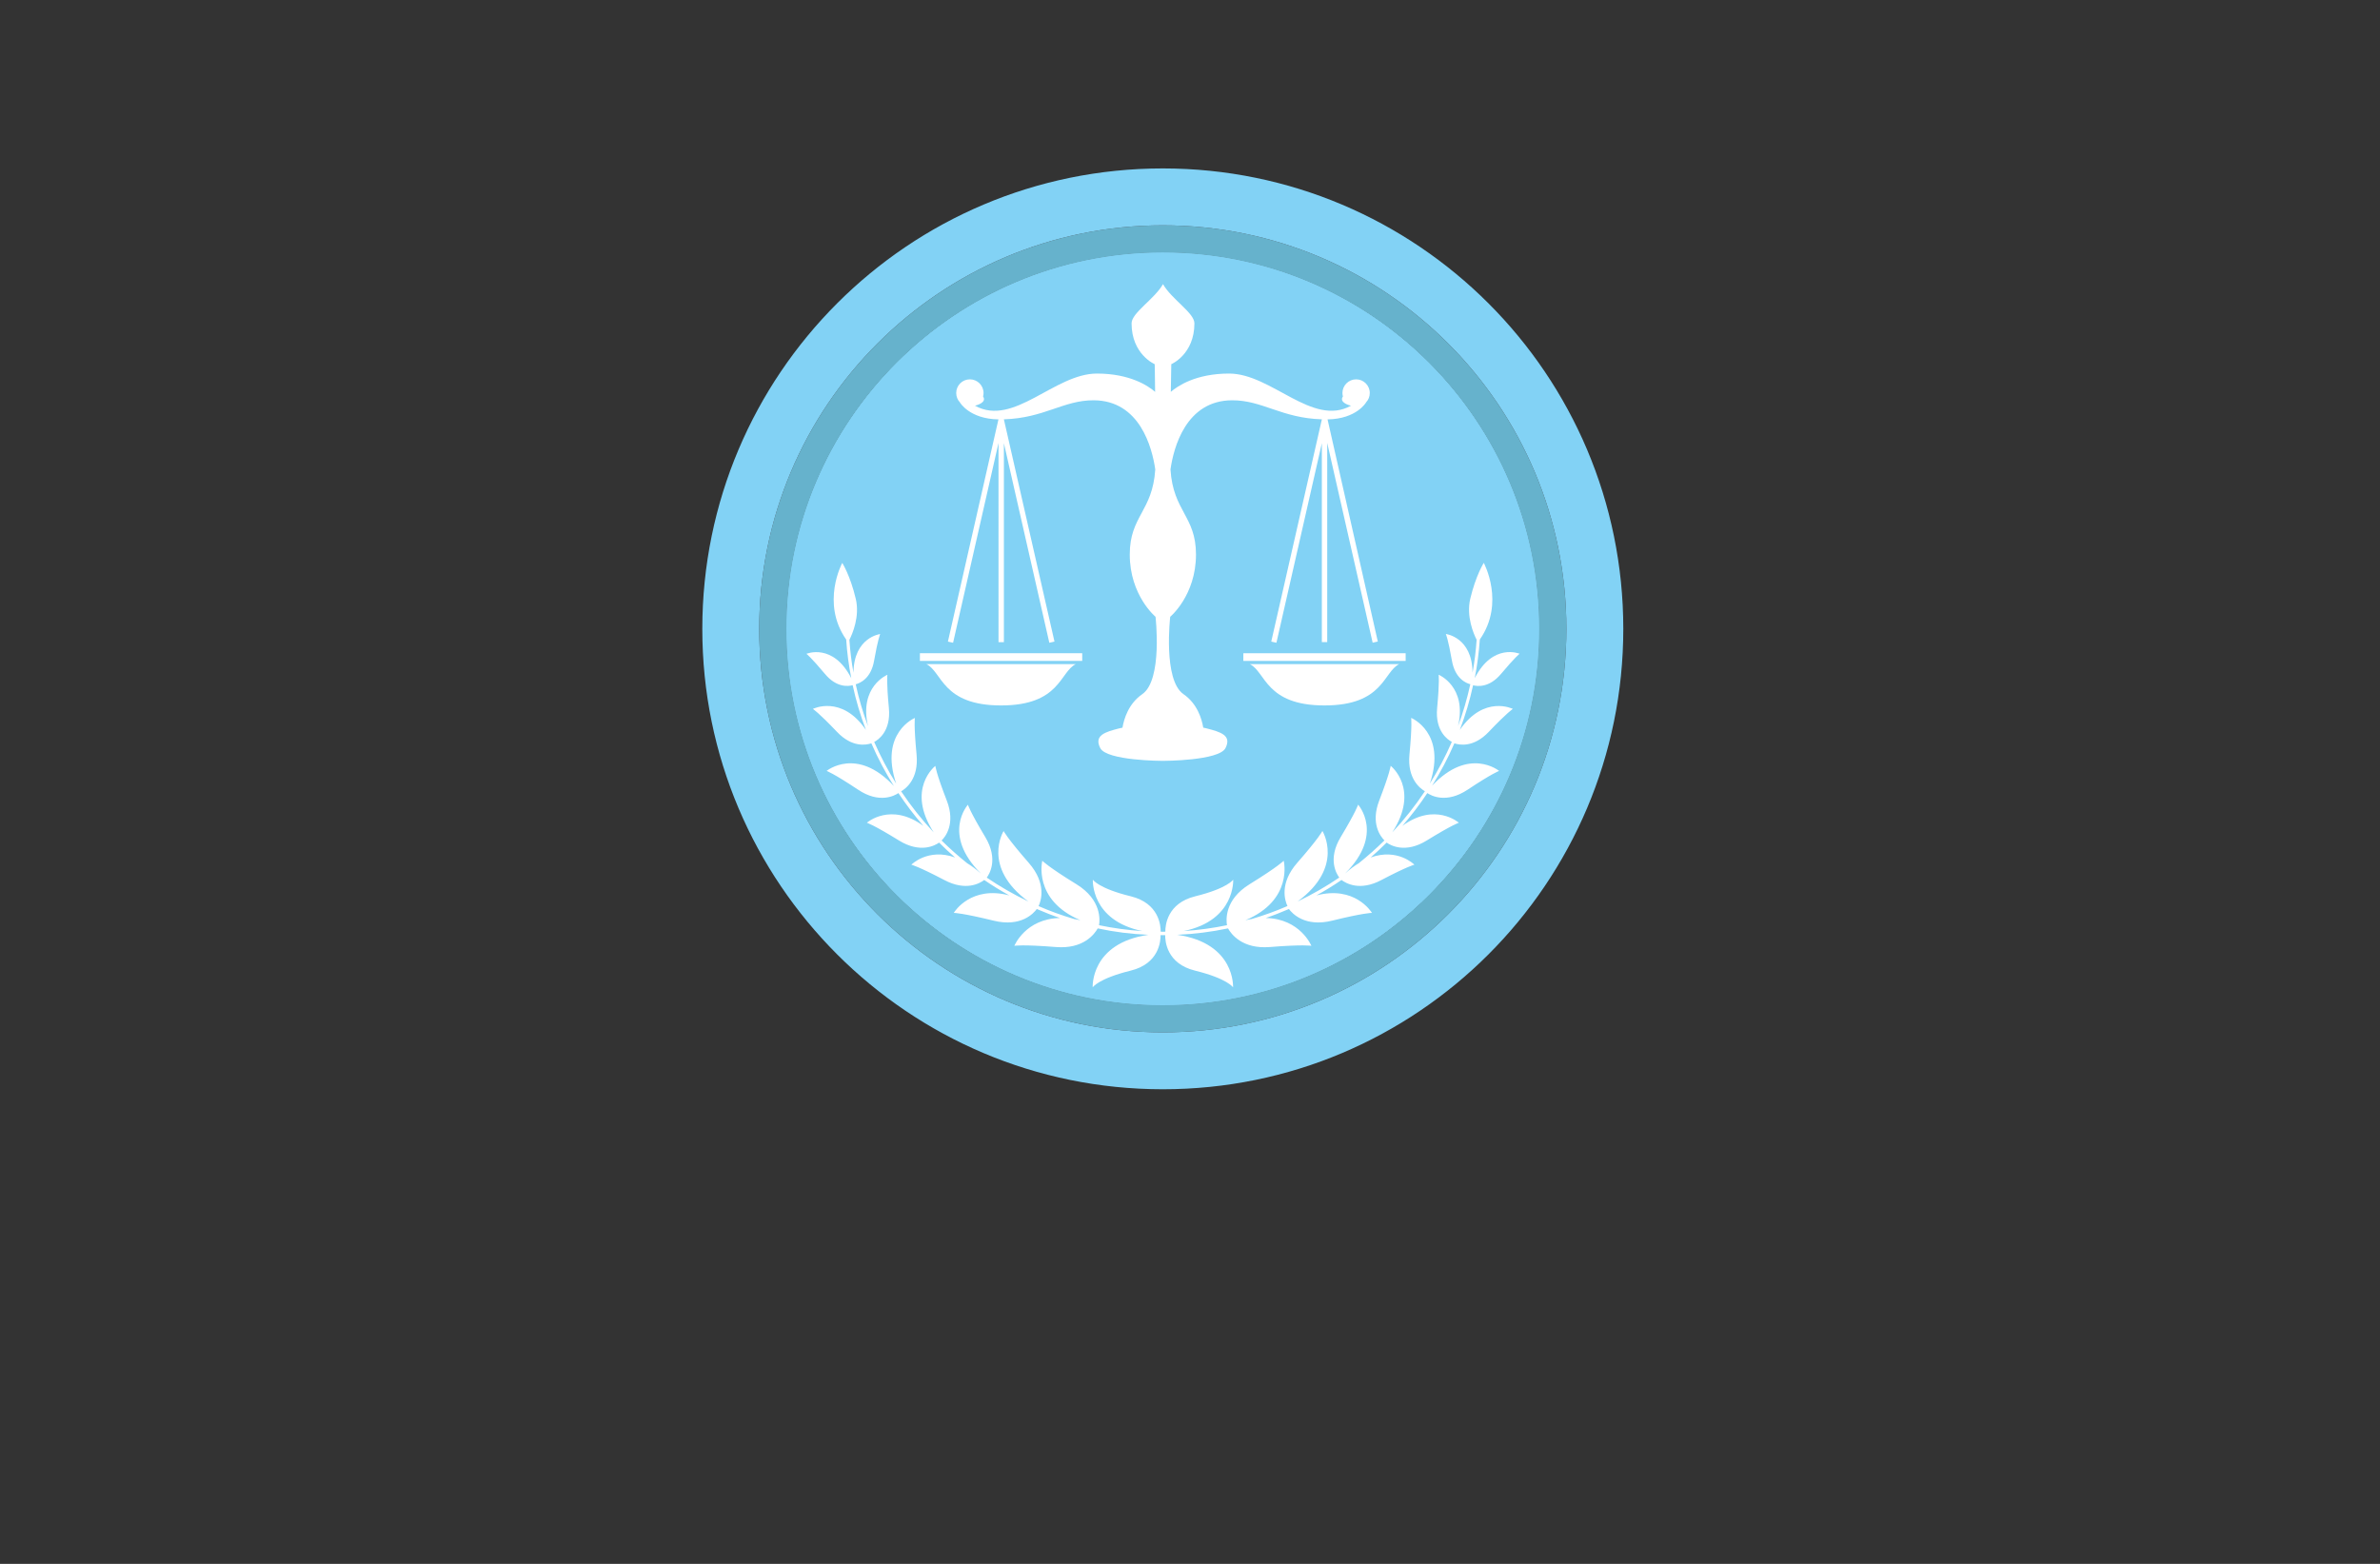 <?xml version="1.0" encoding="utf-8"?>
<!-- Generator: Adobe Illustrator 27.8.1, SVG Export Plug-In . SVG Version: 6.00 Build 0)  -->
<svg version="1.1" xmlns="http://www.w3.org/2000/svg" xmlns:xlink="http://www.w3.org/1999/xlink" x="0px" y="0px"
	 viewBox="0 0 350 230" style="enable-background:new 0 0 350 230;" xml:space="preserve">
<rect x="0" y="0" width="350" height="230" fill="#333333" stroke="none"/>
<style type="text/css">
	.st0{fill:#F5FFCA;}
	.st1{fill:#FCFFE9;}
	.st2{fill:#CBE5BE;}
	.st3{fill:#CCFDFF;}
	.st4{fill:#FFE4CA;}
	.st5{fill:#CAFFD6;}
	.st6{fill:#FFF5CC;}
	.st7{fill:#001044;}
	.st8{fill:#FFF9DE;}
	.st9{fill:#FFFAD4;}
	.st10{fill:#C7FEFF;}
	.st11{fill:#003F49;}
	.st12{fill:#8E032B;}
	.st13{fill:#87622B;}
	.st14{fill:#83014C;}
	.st15{fill:#B72204;}
	.st16{fill:#015254;}
	.st17{fill:#5B9C40;}
	.st18{fill:#0055B6;}
	.st19{fill-rule:evenodd;clip-rule:evenodd;fill:#3A1D03;}
	.st20{fill-rule:evenodd;clip-rule:evenodd;fill:#723600;}
	.st21{fill:#00438D;}
	.st22{fill:#162E50;}
	.st23{fill:#F6921E;}
	.st24{fill:#00237A;}
	.st25{fill:#563B00;}
	.st26{fill:#00FFB6;}
	.st27{fill:#9500FF;}
	.st28{fill:#440000;}
	.st29{fill:#45EDFF;}
	.st30{fill:#CC7F7F;}
	.st31{fill-rule:evenodd;clip-rule:evenodd;fill:#FFFFFF;}
	.st32{fill-rule:evenodd;clip-rule:evenodd;fill:#DDBC66;}
	.st33{fill-rule:evenodd;clip-rule:evenodd;fill:#041440;}
	.st34{fill-rule:evenodd;clip-rule:evenodd;fill:url(#SVGID_1_);}
	.st35{fill:#041440;}
	.st36{fill-rule:evenodd;clip-rule:evenodd;fill:url(#SVGID_00000004530178843610519300000000854663427079722934_);}
	.st37{fill-rule:evenodd;clip-rule:evenodd;fill:#A47B3E;}
	.st38{fill:#102D56;}
	.st39{fill:#BA9966;}
	.st40{fill:url(#SVGID_00000039856114729559144790000007167563091215386774_);}
	.st41{fill-rule:evenodd;clip-rule:evenodd;fill:url(#SVGID_00000175318423713267041860000007528942639966981294_);}
	.st42{fill:url(#SVGID_00000041279454060805275100000013381049326042821522_);}
	.st43{fill:#6D1B1B;}
	.st44{fill:#E8C052;}
	.st45{fill:#161314;}
	.st46{fill:#BD6A25;}
	.st47{fill:url(#SVGID_00000047746979860228959050000003121706355026298508_);}
	.st48{fill:#E0902C;}
	.st49{fill:#292F38;}
	.st50{fill:#E3B92E;}
	.st51{fill:#252D35;}
	.st52{fill:#C72D2D;}
	.st53{fill:#D8A843;}
	.st54{fill:#1A2655;}
	.st55{fill:#4D479E;}
	.st56{fill:url(#SVGID_00000023259570425544858870000003975607431962274491_);}
	.st57{fill:#A6A8AB;}
	.st58{fill:#0267A3;}
	.st59{fill:url(#SVGID_00000011717746434713968310000012433818268282369421_);}
	.st60{fill:#4B281E;}
	.st61{fill:#1C4D60;}
	.st62{fill:#00324B;}
	.st63{fill:#007DA5;}
	.st64{fill:#FFFFFF;}
	.st65{fill:#FABE0F;}
	.st66{fill:#BC8B0F;}
	.st67{fill:#82D2F5;}
	.st68{fill:#66B2CC;}
	.st69{fill:#71B9D3;}
	.st70{fill:url(#SVGID_00000145036445307264171930000018074408686196714163_);}
	.st71{fill:url(#SVGID_00000160188152671318654600000005472385522873917344_);}
	.st72{fill:url(#SVGID_00000125598256826325807190000013061987492528793477_);}
	.st73{fill:#4D4D4D;}
	.st74{fill:url(#SVGID_00000010283392951059440850000011671272425795365019_);}
	.st75{fill:url(#SVGID_00000162346807888532165100000002386355201718358659_);}
	.st76{fill:url(#SVGID_00000183208250155269604250000009747952122893704840_);}
	.st77{fill:url(#SVGID_00000107574913871554290060000005840364992706730646_);}
	.st78{fill:url(#SVGID_00000002376062404036388320000013426675707978697098_);}
	.st79{fill:#030333;}
	.st80{fill:url(#SVGID_00000104677349171985146800000012335340574047706528_);}
	.st81{fill:url(#SVGID_00000042724077430278483440000016234410460238651529_);}
	.st82{fill:url(#SVGID_00000151517784659471648300000008920452993015641524_);}
	.st83{fill:url(#SVGID_00000052783512570688266750000012349418978064314763_);}
	.st84{fill:url(#SVGID_00000089569794278254293050000011785497871664889993_);}
	.st85{fill:url(#SVGID_00000119830959172048011490000005295488737282979758_);}
	.st86{fill:url(#SVGID_00000073699306814803438180000000193231805645535875_);}
	.st87{fill:url(#SVGID_00000078032053901280325060000009903323025212355731_);}
	.st88{fill:url(#SVGID_00000093892746430773127170000009592513520142850481_);}
	.st89{fill:url(#SVGID_00000169517024627275737630000011547700258203611065_);}
	.st90{fill:url(#SVGID_00000145025290061730737350000004899441984950983345_);}
	.st91{fill:url(#SVGID_00000050628829236508913750000004090267729739531171_);}
	.st92{fill:url(#SVGID_00000156567711537071463040000014804445584916430481_);}
	.st93{fill:url(#SVGID_00000019651024897804674410000004495619190103963043_);}
	.st94{fill:url(#SVGID_00000133528625549689774820000008376037547422658186_);}
	.st95{fill:url(#SVGID_00000086669492588315686130000015485036847342495104_);}
	.st96{fill:url(#SVGID_00000116925508184412887720000000256085003606949307_);}
	.st97{fill:url(#SVGID_00000157305329199814842090000015528370073700967572_);}
	.st98{fill:url(#SVGID_00000042737233594705816290000010840335995409605026_);}
	.st99{fill:url(#SVGID_00000107551660779887997330000002527785029974093706_);}
	.st100{fill:url(#SVGID_00000118393117853967746960000001994188464544686522_);}
	.st101{fill:url(#SVGID_00000002373065461235662930000012386549280899484309_);}
	.st102{fill:url(#SVGID_00000000195533381178240740000004086746383724110245_);}
	.st103{fill:url(#SVGID_00000182518483211870035800000001151672169786815122_);}
	.st104{fill:url(#SVGID_00000000935074215107878560000017487669750894962819_);}
	.st105{fill:url(#SVGID_00000114757250239752028680000011492790846884309438_);}
	.st106{fill:url(#SVGID_00000172420625677822962330000004233174579397263521_);}
	.st107{fill:url(#SVGID_00000150099561620482121910000011138487418220735666_);}
	.st108{fill:url(#SVGID_00000000908880974222834890000012470691389404503716_);}
	.st109{fill:url(#SVGID_00000003825212922346368960000001488689507197841325_);}
	.st110{fill:url(#SVGID_00000113323287593294134220000011986067846809822387_);}
	.st111{fill:url(#SVGID_00000008855830604049700980000007751631825155616178_);}
	.st112{fill:url(#SVGID_00000111903820024389227480000002714817579914359936_);}
	.st113{fill:url(#SVGID_00000114046354334117699010000000296077235125463177_);}
	.st114{fill:url(#SVGID_00000083054083046021488180000002701424735382118278_);}
	.st115{fill:url(#SVGID_00000127731753858900596100000009584322444779424648_);}
	.st116{fill-rule:evenodd;clip-rule:evenodd;fill:#C16A14;}
	.st117{fill-rule:evenodd;clip-rule:evenodd;fill:#BA880C;}
	.st118{fill-rule:evenodd;clip-rule:evenodd;fill:#755914;}
	.st119{fill-rule:evenodd;clip-rule:evenodd;fill:#FABE0F;}
	.st120{fill:#782D2D;}
	.st121{fill:#AA6565;}
	.st122{fill:url(#SVGID_00000085233957877305937880000007153513458317140109_);}
	.st123{fill-rule:evenodd;clip-rule:evenodd;fill:url(#SVGID_00000099632840970030839020000012944490083200550078_);}
	.st124{fill-rule:evenodd;clip-rule:evenodd;fill:url(#SVGID_00000004539657650202574020000007371346694858276017_);}
	.st125{fill-rule:evenodd;clip-rule:evenodd;fill:#9B5E26;}
	.st126{fill-rule:evenodd;clip-rule:evenodd;fill:#683C18;}
	.st127{fill:url(#XMLID_00000143592446078090441440000000387322362667327663_);}
	.st128{fill:#5B0505;}
	.st129{fill:#840808;}
	.st130{fill:#750404;}
	.st131{fill:url(#SVGID_00000176739170673470383920000001530197994488848276_);}
	.st132{fill:url(#SVGID_00000170265423627235196510000005145166154636788916_);}
	.st133{fill:#B5B5B5;}
	.st134{fill:url(#SVGID_00000108278037854129473820000010839575949611345548_);}
	.st135{fill:url(#SVGID_00000087398216004592867290000013892425028246107319_);}
	.st136{fill:#3C5A82;}
	.st137{fill:#44688E;}
	.st138{fill:#11114C;}
	.st139{fill:url(#SVGID_00000093872013688348723050000006520236671300477578_);}
	.st140{fill:#7B7BBF;}
	.st141{fill:#6B6BC6;}
	.st142{fill:#C7C7F9;}
	.st143{fill:#6B6B6B;}
	.st144{fill:#363663;}
	.st145{fill:#0C5977;}
	.st146{fill:#136D89;}
	.st147{fill:#64BCE8;}
	.st148{fill:url(#SVGID_00000013184126862233500460000004566276256487230908_);}
	.st149{fill:url(#SVGID_00000085245046933689525830000010271029107796336791_);}
	.st150{fill:#DC730A;}
	.st151{fill:#F4F4F4;}
	.st152{fill:#A3591D;}
	.st153{fill:#ED9443;}
	.st154{fill:url(#SVGID_00000094610288474569234610000001268470677793268113_);}
	.st155{fill:#4B4BAA;}
	.st156{fill:#5D5D91;}
	.st157{fill:#0F8CB4;}
	.st158{fill:#0A3755;}
</style>
<g id="Layer_1">
</g>
<g id="Layer_2">
</g>
<g id="Layer_3">
</g>
<g id="Layer_4">
</g>
<g id="Layer_5">
</g>
<g id="Layer_6">
</g>
<g id="Layer_7">
</g>
<g id="Layer_8">
</g>
<g id="Layer_9">
</g>
<g id="Layer_10">
</g>
<g id="Layer_11">
</g>
<g id="Layer_12">
</g>
<g id="Layer_13">
</g>
<g id="Layer_14">
</g>
<g id="Layer_15">
	<path class="st67" d="M226.35,92.49c0,30.57-24.78,55.35-55.35,55.35s-55.35-24.78-55.35-55.35c0-30.58,24.78-55.36,55.35-55.36
		S226.35,61.91,226.35,92.49z"/>
	<path class="st68" d="M171,33.14c-32.78,0-59.35,26.57-59.35,59.35c0,32.77,26.57,59.34,59.35,59.34s59.35-26.57,59.35-59.34
		C230.35,59.71,203.78,33.14,171,33.14z M171,147.84c-30.57,0-55.35-24.78-55.35-55.35c0-30.58,24.78-55.36,55.35-55.36
		s55.35,24.78,55.35,55.36C226.35,123.06,201.57,147.84,171,147.84z"/>
	<path class="st69" d="M226.35,92.49c0,30.57-24.78,55.35-55.35,55.35s-55.35-24.78-55.35-55.35c0-30.58,24.78-55.36,55.35-55.36
		S226.35,61.91,226.35,92.49z"/>
	<path class="st67" d="M171,24.77c-37.4,0-67.72,30.32-67.72,67.72S133.6,160.2,171,160.2s67.72-30.31,67.72-67.71
		S208.4,24.77,171,24.77z M171,151.83c-32.78,0-59.35-26.57-59.35-59.34c0-32.78,26.57-59.35,59.35-59.35s59.35,26.57,59.35,59.35
		C230.35,125.26,203.78,151.83,171,151.83z M226.35,92.49c0,30.57-24.78,55.35-55.35,55.35s-55.35-24.78-55.35-55.35
		c0-30.58,24.78-55.36,55.35-55.36S226.35,61.91,226.35,92.49z"/>
	<g>
		<g>
			<g>
				<rect x="135.28" y="96.07" class="st64" width="23.87" height="1.13"/>
				<path class="st64" d="M147.22,97.67h-10.99c2.35,1.14,2.29,6.08,10.99,6.08c8.7,0,8.63-4.94,10.99-6.08H147.22z"/>
			</g>
			<path class="st64" d="M143.38,59.65c-0.01,0.01-0.02,0.01-0.02,0.01h-0.01v-0.01H143.38z"/>
			<g>
				<g>
					<path class="st64" d="M202.62,94.35l-0.76,0.17l-6.68-29.38v29.29h-0.79V65.18l-6.68,29.35l-0.76-0.17l7.44-32.68v-0.01
						c-5.95-0.18-8.74-2.82-13.22-2.8c-6.78,0.04-8.58,6.97-9.04,10.17c0.39,6.18,3.75,6.86,3.75,12.51c0,6.02-3.79,9.16-3.79,9.16
						s-1.08,9.29,1.95,11.38c2.03,1.4,2.69,3.62,2.91,4.93c0.18,0.02,0.35,0.07,0.51,0.11c2,0.52,3.72,1,2.76,2.89
						c-0.96,1.87-9.07,1.88-9.21,1.88c-0.14,0-8.25-0.01-9.21-1.88c-0.96-1.89,0.76-2.37,2.76-2.89c0.16-0.04,0.32-0.08,0.51-0.11
						c0.22-1.31,0.89-3.53,2.91-4.93c3.03-2.09,1.95-11.38,1.95-11.38s-3.79-3.14-3.79-9.16c0-5.66,3.36-6.34,3.75-12.51
						c-0.46-3.21-2.27-10.13-9.04-10.17c-4.48-0.02-7.27,2.62-13.22,2.8v0.01l7.44,32.68l-0.76,0.17l-6.68-29.35v29.26h-0.79V65.15
						l-6.68,29.38l-0.76-0.17l7.43-32.68c-4.27-0.06-5.67-2.5-5.67-2.5h0.01c-0.34-0.35-0.55-0.84-0.55-1.38
						c0-1.11,0.9-2.01,2.01-2.01c1.11,0,2.01,0.9,2.01,2.01c0,0.17-0.02,0.35-0.07,0.51c0.61,0.9-1,1.31-1.17,1.35h-0.02v0.01h0.01
						c5.68,3.16,11.68-4.73,17.92-4.73c4.88,0,7.56,1.82,8.56,2.69c-0.02-2.47-0.06-4.07-0.06-4.07s-3.4-1.44-3.4-6.01
						c0-1.54,3.35-3.54,4.62-5.76c1.27,2.23,4.62,4.23,4.62,5.76c0,4.58-3.4,6.01-3.4,6.01s-0.03,1.6-0.07,4.07
						c1-0.86,3.68-2.69,8.57-2.69c6.24,0,12.24,7.88,17.92,4.73h0.01v-0.01h-0.02c-0.17-0.03-1.79-0.45-1.17-1.35
						c-0.04-0.17-0.07-0.34-0.07-0.51c0-1.11,0.9-2.01,2.01-2.01c1.11,0,2.01,0.9,2.01,2.01c0,0.54-0.21,1.03-0.55,1.38h0.01
						c0,0-1.4,2.44-5.67,2.5L202.62,94.35z"/>
				</g>
			</g>
			<g>
				
					<rect x="182.84" y="96.07" transform="matrix(-1 -1.224647e-16 1.224647e-16 -1 389.555 193.273)" class="st64" width="23.87" height="1.13"/>
				<path class="st64" d="M194.78,97.67h10.99c-2.35,1.14-2.29,6.08-10.99,6.08c-8.7,0-8.63-4.94-10.99-6.08H194.78z"/>
			</g>
			<path class="st64" d="M198.64,59.65L198.64,59.65L198.64,59.65c-0.01,0.01-0.02,0.01-0.02,0H198.64z"/>
		</g>
		<g>
			<g>
				<g>
					<path class="st64" d="M216.63,100.78c-0.49,2.26-1.14,4.44-1.95,6.57c3.58-5.21,7.8-3.09,7.8-3.09s-0.8,0.49-3.56,3.39
						c-2.22,2.33-4.31,1.92-5.04,1.67c-0.94,2.18-2.05,4.25-3.28,6.24c5.44-5.81,9.86-2.18,9.86-2.18s-0.98,0.33-4.63,2.76
						c-3.14,2.09-5.37,0.88-5.93,0.5c-1.12,1.69-2.35,3.3-3.67,4.82c4.82-3.53,8.31-0.46,8.31-0.46s-0.98,0.3-4.72,2.61
						c-3.13,1.93-5.29,0.75-5.9,0.31c-0.76,0.76-1.54,1.49-2.35,2.19c3.97-1.43,6.43,1.06,6.43,1.06s-1,0.23-4.88,2.27
						c-3.13,1.65-5.16,0.49-5.84-0.02c-1.19,0.82-2.42,1.57-3.69,2.27c5.6-1.47,8.05,2.37,8.17,2.57c-0.09,0-1.31,0.02-5.85,1.14
						c-4.04,1-5.9-1.09-6.36-1.71c-1.12,0.48-2.25,0.93-3.41,1.32c5.08,0.1,6.71,4.09,6.71,4.09s-1.15-0.22-6.1,0.18
						c-4.07,0.33-5.7-1.92-6.16-2.74c-2.42,0.51-4.92,0.83-7.46,0.94c8.58,1.26,8.2,7.73,8.2,7.73s-0.8-1.28-5.59-2.46
						c-4.16-1.02-4.4-4.32-4.39-5.22c-0.11,0.01-0.23,0.01-0.34,0.01c-0.11,0-0.23,0-0.34-0.01c0.02,0.9-0.23,4.2-4.39,5.22
						c-4.79,1.18-5.59,2.46-5.59,2.46s-0.38-6.48,8.2-7.73c-2.54-0.1-5.04-0.42-7.46-0.94c-0.46,0.82-2.09,3.07-6.16,2.74
						c-4.95-0.4-6.1-0.18-6.1-0.18s1.62-3.99,6.71-4.09c-1.16-0.39-2.29-0.84-3.41-1.32c-0.46,0.62-2.31,2.71-6.36,1.71
						c-4.54-1.11-5.76-1.14-5.85-1.14c0.12-0.21,2.57-4.05,8.17-2.57c-1.27-0.7-2.5-1.45-3.69-2.27c-0.67,0.51-2.7,1.67-5.84,0.02
						c-3.89-2.04-4.88-2.27-4.88-2.27s2.46-2.49,6.43-1.06c-0.81-0.7-1.59-1.43-2.35-2.19c-0.61,0.44-2.77,1.62-5.9-0.31
						c-3.74-2.31-4.72-2.61-4.72-2.61s3.49-3.07,8.31,0.46c-1.32-1.52-2.55-3.13-3.67-4.82c-0.56,0.38-2.79,1.6-5.93-0.5
						c-3.65-2.43-4.63-2.76-4.63-2.76s4.44-3.65,9.9,2.23c-1.26-2-2.37-4.1-3.32-6.29c-0.74,0.25-2.82,0.66-5.04-1.67
						c-2.76-2.9-3.56-3.39-3.56-3.39s4.23-2.13,7.8,3.09c-0.81-2.13-1.46-4.32-1.95-6.58c-0.6,0.17-2.35,0.41-4.06-1.64
						c-2.11-2.52-2.74-2.97-2.74-2.97s3.91-1.66,6.6,3.59c-0.37-1.85-0.62-3.75-0.75-5.68v-0.01c-3.77-5.39-0.58-11.27-0.58-11.27
						s1.18,1.84,1.99,5.29c0.61,2.57-0.48,5.12-0.94,6.02c0.11,1.64,0.31,3.26,0.6,4.84c0.06-5.23,3.93-5.69,3.93-5.69
						s-0.33,0.7-0.9,3.94c-0.46,2.63-2.1,3.29-2.7,3.45c0.46,2.12,1.06,4.17,1.81,6.17c-1.36-5.84,2.85-7.57,2.85-7.57
						s-0.16,0.93,0.22,4.91c0.32,3.43-1.61,4.68-2.16,4.97c0.93,2.13,2.01,4.18,3.23,6.13c-2.51-7.5,2.75-9.66,2.75-9.66
						s-0.17,1.02,0.25,5.39c0.34,3.57-1.57,5-2.27,5.4c1.43,2.14,3.03,4.16,4.79,6.04c-4.13-6.38,0.24-9.78,0.24-9.78
						s0.1,1.02,1.69,5.12c1.31,3.41-0.22,5.32-0.77,5.85c1.18,1.17,2.43,2.28,3.73,3.32c0,0,0.01,0.01,0.02,0.02
						c0.65,0.39,1.33,0.9,2.04,1.53c-5.83-5.8-1.92-10.13-1.92-10.13s0.29,0.99,2.55,4.75c1.98,3.29,0.59,5.48,0.22,5.97
						c1.94,1.32,3.99,2.49,6.13,3.52c-6.94-5.09-3.65-10.37-3.65-10.37s0.5,1.02,3.7,4.68c2.66,3.04,1.81,5.59,1.44,6.36
						c1.69,0.74,3.41,1.36,5.2,1.89c0.01,0,0.02,0,0.02,0.01c0.3,0.04,0.62,0.11,0.94,0.18c-7.05-2.98-5.61-8.75-5.61-8.75
						s0.8,0.86,5.03,3.46c3.72,2.29,3.44,5.32,3.31,6.02c2.08,0.43,4.2,0.73,6.37,0.86c-7.63-1.56-7.28-7.56-7.28-7.56
						s0.8,1.28,5.59,2.45c4.13,1.02,4.4,4.29,4.39,5.2c0.11,0.01,0.23,0.01,0.34,0.01c0.11,0,0.23,0,0.34-0.01
						c-0.01-0.91,0.26-4.18,4.39-5.2c4.79-1.18,5.59-2.45,5.59-2.45s0.34,6-7.28,7.56c2.17-0.14,4.29-0.43,6.37-0.86
						c-0.13-0.7-0.41-3.73,3.31-6.02c4.23-2.61,5.03-3.46,5.03-3.46s1.45,5.78-5.64,8.75c0.34-0.08,0.66-0.15,0.97-0.19
						c0.01-0.01,0.02-0.01,0.02-0.01c1.78-0.53,3.51-1.15,5.2-1.89c-0.37-0.78-1.22-3.33,1.44-6.36c3.21-3.66,3.7-4.68,3.7-4.68
						s3.29,5.28-3.65,10.37c2.14-1.02,4.19-2.2,6.13-3.52c-0.38-0.5-1.77-2.69,0.22-5.97c2.26-3.76,2.55-4.75,2.55-4.75
						s3.91,4.33-1.92,10.13c0.71-0.64,1.39-1.14,2.04-1.53c0.01-0.01,0.02-0.02,0.02-0.02c1.29-1.04,2.55-2.15,3.73-3.32
						c-0.54-0.54-2.08-2.44-0.77-5.85c1.58-4.1,1.69-5.12,1.69-5.12s4.36,3.41,0.24,9.78c1.76-1.87,3.36-3.89,4.79-6.04
						c-0.7-0.41-2.61-1.84-2.27-5.4c0.42-4.37,0.25-5.39,0.25-5.39s5.26,2.16,2.75,9.66c1.22-1.95,2.3-4,3.23-6.13
						c-0.55-0.29-2.48-1.54-2.16-4.97c0.38-3.98,0.22-4.91,0.22-4.91s4.2,1.73,2.86,7.55c0.74-1.99,1.34-4.04,1.8-6.15
						c-0.6-0.15-2.24-0.82-2.7-3.45c-0.57-3.25-0.9-3.94-0.9-3.94s3.88,0.46,3.93,5.69c0.29-1.58,0.49-3.21,0.6-4.84
						c-0.46-0.9-1.54-3.45-0.94-6.02c0.82-3.45,1.99-5.29,1.99-5.29s3.19,5.88-0.58,11.27v0.01c-0.14,1.93-0.38,3.82-0.75,5.68
						c2.69-5.25,6.6-3.59,6.6-3.59s-0.63,0.45-2.74,2.97C218.98,101.19,217.23,100.95,216.63,100.78z"/>
				</g>
			</g>
		</g>
	</g>
</g>
</svg>
